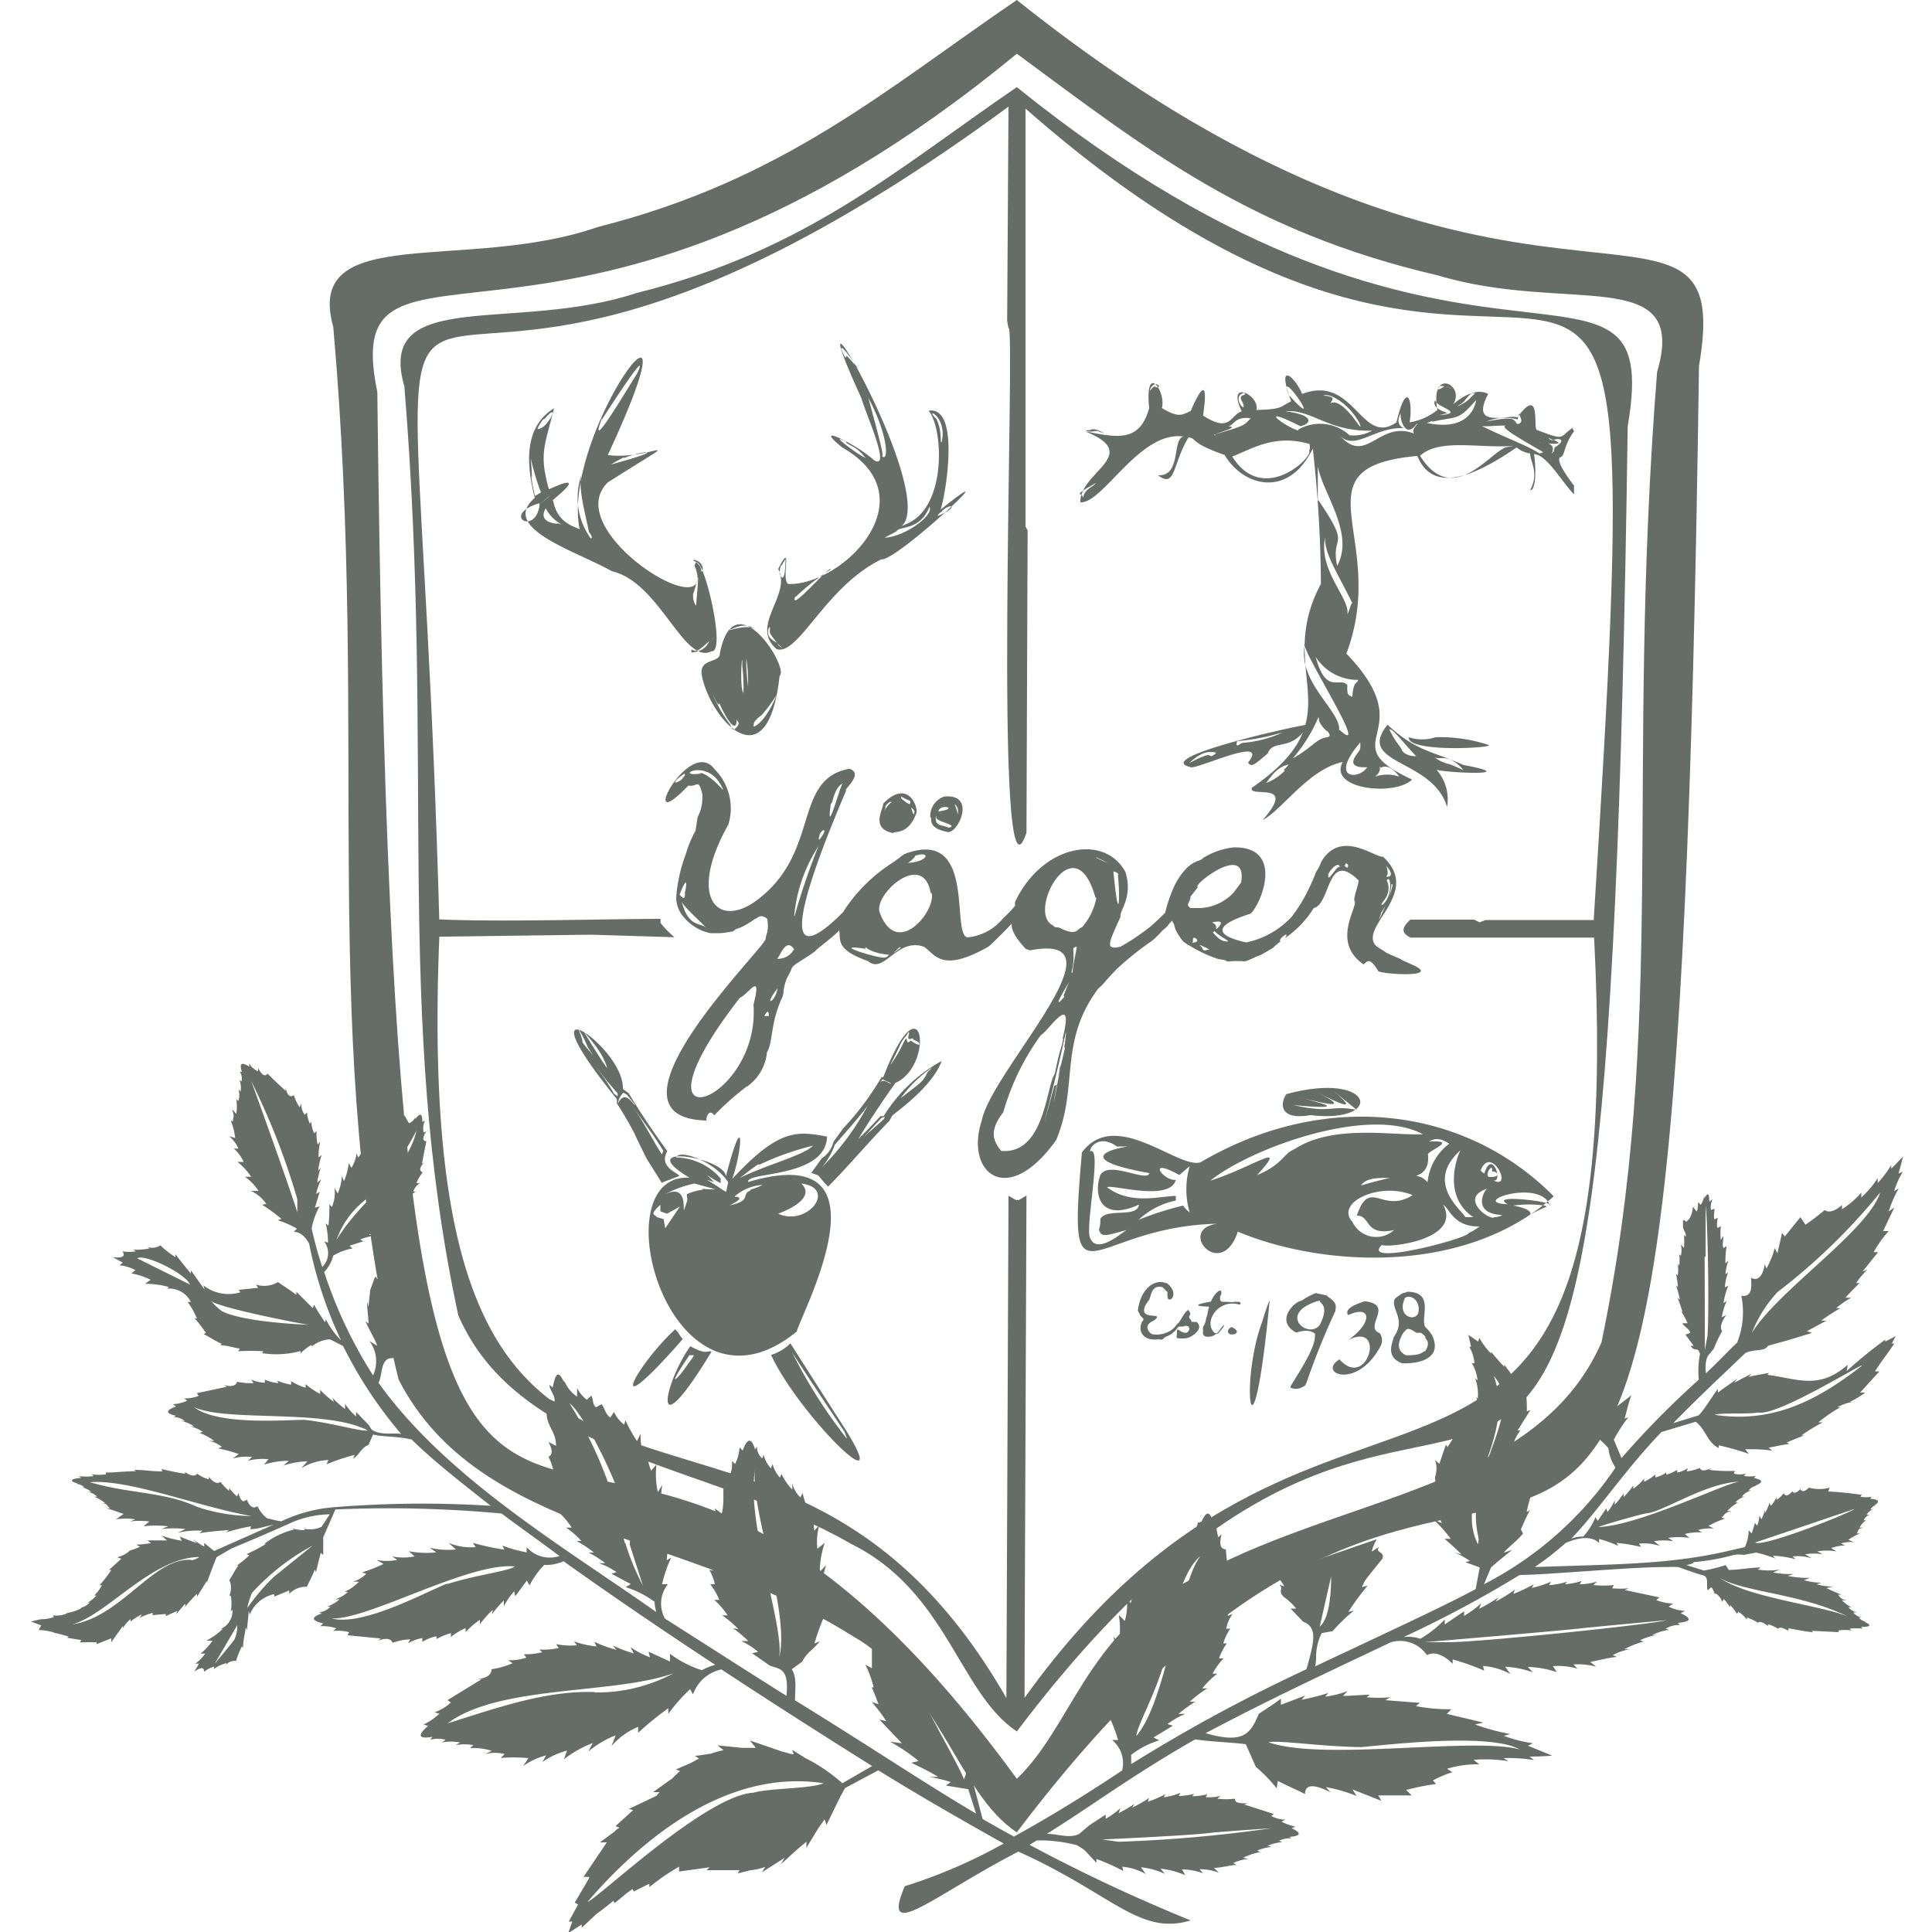 <svg id="Layer_1" data-name="Layer 1" xmlns="http://www.w3.org/2000/svg" viewBox="0 0 100 100"><defs><style>.cls-1{fill:#666d68;}</style></defs><title>YG-crest</title><path class="cls-1" d="M67.92,86.2s0,0,0,.08A.45.45,0,0,0,67.92,86.2Z"/><path class="cls-1" d="M91.51,84.16v-.09a1.81,1.81,0,0,1,.51.23c.13-.12.35,0,.55.11l0-.13c.53.09.77.15,1.3.21l-.1-.08,1.4.07,0-.09a2.44,2.44,0,0,1,.66,0l-.09-.09a3,3,0,0,1,.67,0l-.09-.09c.52,0,.58-.09.17-.27l.12,0a.63.63,0,0,1-.4-.21h.16a.81.81,0,0,1-.45-.27l.19,0a.87.87,0,0,1-.44-.27h.16a1.78,1.78,0,0,1-.49-.36l.25,0c-.37-.08-.29-.13-.46-.29l.19,0a7.67,7.67,0,0,1-.78-.34l.33-.08a2.94,2.94,0,0,1-.84-.12l.25-.08a3.51,3.51,0,0,1-.91-.13l.3-.12a5.43,5.43,0,0,1-1.14-.1l.32-.1a5,5,0,0,1-1.09-.08l.37-.15a3.69,3.69,0,0,1-1.15,0l.16-.11c-.47,0-1.2.13-1.66.13l-.16-.25a8.88,8.88,0,0,1-1.13.28L87.27,81c.17,0,.55-.14.33-.14a11.75,11.75,0,0,0,2.16-.38,1.63,1.63,0,0,1,.5,0l.64-.12a7.61,7.61,0,0,1,1,.31l-.14-.14c.4,0,.78.08,1.18.17l-.16-.14a2.4,2.4,0,0,1,1,.1l-.35-.21a2.84,2.84,0,0,1,.92,0l-.29-.15a3,3,0,0,1,1,0l-.28-.17A1.9,1.9,0,0,1,95.5,80l-.22-.11a1.79,1.79,0,0,1,.69-.07l-.3-.12a3,3,0,0,1,.61-.33l-.17,0c.11-.17,0-.22.34-.3h-.2a1,1,0,0,1,.34-.38l-.13,0a.48.48,0,0,1,.32-.28h-.16a.54.54,0,0,1,.33-.28h-.13a.34.34,0,0,1,.3-.21l-.11,0c.32-.19.25-.31-.2-.34l.06-.11a1.57,1.57,0,0,1-.57,0l.06-.1c-.61-.08-1.07-.14-1.73-.17L94.7,77a2,2,0,0,1-1.07,0c-.17.17-.34.26-.45.08-.16.16-.32.26-.41.11-.18.21-.35.29-.45.1a1.29,1.29,0,0,1-.36.34l0-.15a1.74,1.74,0,0,1-.3.46l-.07-.15a2.66,2.66,0,0,1-.23.52l0-.16a2.62,2.62,0,0,1-.19.49l-.1-.19a1.87,1.87,0,0,1-.12.52l-.11-.15-.17.55-.16-.16a2,2,0,0,1-.2.87l-.37.08h0c-3.28.82-5.92.79-10.5.95a15.78,15.78,0,0,0,1.59-1.24c.54-.24,1.31-.44,1.74,0v-.21a5.33,5.33,0,0,1,1,.36l-.1-.16a9.09,9.09,0,0,1,1.27.21l-.11-.17a2.53,2.53,0,0,1,1.09.12l-.31-.25a3.36,3.36,0,0,1,1,0l-.26-.17a4,4,0,0,1,1.09,0l-.23-.2a2.67,2.67,0,0,1,.89-.08l-.21-.13a2.3,2.3,0,0,1,.83-.07l-.29-.14a5.82,5.82,0,0,1,.85-.38l-.17-.05c.2-.19.13-.24.52-.34h-.23a2.07,2.07,0,0,1,.57-.44l-.15,0a1,1,0,0,1,.5-.31h-.17a1.06,1.06,0,0,1,.5-.32h-.14a.63.63,0,0,1,.44-.24l-.11,0c.44-.17.42-.3-.06-.4l.11-.11a1.67,1.67,0,0,1-.63,0l.11-.12a1.12,1.12,0,0,1-.63,0l.06-.13c-.57,0-.81,0-1.34-.06l.12-.1c-.31.16-.55.18-.59,0a2.81,2.81,0,0,1-.69.18l.07-.17a1.62,1.62,0,0,1-.56.23v-.14a2.34,2.34,0,0,1-.56.25l0-.12a1.48,1.48,0,0,1-.57.26v-.15a2.76,2.76,0,0,1-.58.38l0-.16a3.45,3.45,0,0,1-.56.52v-.17a4.82,4.82,0,0,1-.5.6l0-.19a5.09,5.09,0,0,1-.46.58l0-.23a2.59,2.59,0,0,1-.38.61l-.06-.19-.44.65-.12-.19a3.38,3.38,0,0,1-.63,1,1.75,1.75,0,0,0-.62.11c1.33-1.37,2.83-3.62,4.67-5.52l1.77-.53c.53.4.59,1.07,1.19,1.36l0-.14a14.5,14.5,0,0,1,1.56.44l-.19-.24c.48,0,.94,0,1.41.08l-.2-.16c.37-.06.71-.15,1.08-.19l-.14-.08c.3-.12.6-.25.91-.36l-.15,0a8.9,8.9,0,0,1,1.11-.68l-.23,0a7.84,7.84,0,0,1,1.13-.78l-.15,0a2.58,2.58,0,0,1,.79-.28l-.14,0a4.27,4.27,0,0,0,.79-.48l-.26,0,1-1.1-.23,0c.38-.6.63-.88,1-1.44l-.13,0,.2-.38-.54.28,0-.1a23.23,23.23,0,0,0-2,1.63l.06-.33c-1.5,1.31-2.57.73-4.16.52l.09-.1c-.34.07-.73.12-1.06.21l.15-.17-.9.47.16-.21c-.34.25-.69.48-1,.72v-.19c-.26.32-.69,1.06-1,1.37l-1.31.4c1.38-1.42,3-2.92,3.72-3.62.46-.24,1-.06,1.18-.38.81-.24.4-.09,2.28-.67l-.26-.09,1-.54-.27,0a10,10,0,0,1,1-.65l-.22,0a4.53,4.53,0,0,1,.78-.54l-.3,0c.23-.26.48-.51.73-.76l-.18,0a4.82,4.82,0,0,1,.58-.69l-.24.09.8-1-.23,0a6,6,0,0,1,.78-1.09l-.29,0,.58-1.22-.29.2a6,6,0,0,1,.52-1.19l-.24.14a4.35,4.35,0,0,1,.45-1l-.22.09c.14-.51.23-.88.23-.88s-.25.27-.61.63l0-.19a5.27,5.27,0,0,1-.7.93l0-.25a5,5,0,0,1-.85,1l0-.25a4.63,4.63,0,0,1-1,.86v-.22c-.31.28-.67.44-.89.26a12.52,12.52,0,0,1-1,.76L93.19,63l-.81,1-.14-.19L92,64.87l-.14-.27a4.54,4.54,0,0,1-.43,1.06l-.08-.23c-.09.51-.29.92-.72.71.06.59,0,1-.5.93a4.23,4.23,0,0,1-.22,2.43c-.36.32-.84.86-1.61,1.58-.06-.38,0-.86.19-1l.22-.28a7.56,7.56,0,0,1,.43-.91c-.16-.19,0-.51.2-.82l-.22.11a3.1,3.1,0,0,1,.26-.85l-.17.12a3.54,3.54,0,0,1,.25-.9l-.18.08a2.53,2.53,0,0,1,.17-.77l-.14.09a2.52,2.52,0,0,1,.16-.71l-.16.15a4.44,4.44,0,0,1,.06-.89l-.17.1c-.07-.27,0-.25,0-.63l-.13.21a3.37,3.37,0,0,1,0-.71l-.17.09c-.07-.19,0-.33,0-.53l-.16.09c-.06-.19,0-.35,0-.56l-.17.07c-.06-.16,0-.38.07-.55l-.17.12c0-.44-.06-.5-.26-.17l0-.16a1.08,1.08,0,0,1-.18.49l-.14-.14c0,.19,0,.33-.07.49l-.2-.26c0,.28-.15.7-.31.74,0,.17-.14-.14-.2,0l0,.29c0,.18.19.35.14.53l-.09-.08a3.6,3.6,0,0,1,0,.66L87,64.41A1.27,1.27,0,0,1,87,65l-.09-.08a1.68,1.68,0,0,1,0,.59l-.07-.1a2.15,2.15,0,0,1,0,.62l-.09-.1a5.46,5.46,0,0,1,.1.69l-.1-.1a5.89,5.89,0,0,1,.2.75l-.12-.09a6.65,6.65,0,0,1,.26.75L87,67.84a5.07,5.07,0,0,1,.35.65l-.27,0c.1.2.36.28.41.5l-.25.09.42.58-.15,0c.2.35.36,0,.48.42a4.58,4.58,0,0,0-.06,1.33,45.17,45.17,0,0,0-4,4.06l-.4-.95a7.92,7.92,0,0,1,.75-1.16l-.19.07c.12-.42.19-.8.35-1.21l-2.17,1.68.3.22-.21.09a3.35,3.35,0,0,1,.89.75,2.19,2.19,0,0,0,.37,1A18.35,18.35,0,0,1,76.81,82l.36-.86c.28-.27.8-.67,1.1-.92l-.44.15c.25-.3.78-.69,1-1l-.11-.21c.15-.34.29-.66.47-1l-.17.1a8.05,8.05,0,0,1,.27-1l-.18.17c0-.27,0-.53,0-.79l-.11.08-.3-.76-.12.11a4.2,4.2,0,0,1-.06-.85l-.15.2a3.6,3.6,0,0,1,.12-.81l-.15.09a2.45,2.45,0,0,1,.35-.66l-.14,0,.66-1.05-.18.06c0-.33,0-.65-.06-1l-.1.1c-.14-.3-.26-.61-.38-.92l-.08.15-.55-.75,0,.11c-.24-.24-.46-.51-.68-.77l0,.09a3.5,3.5,0,0,1-.61-.82l-.06.2L76,69.09s.06.25.14.62l-.09,0a2.12,2.12,0,0,1,.27.85l-.14,0a2.14,2.14,0,0,1,.3.89l-.13-.12a2.41,2.41,0,0,1,.14,1.06l-.08-.08a1.16,1.16,0,0,1,0,.69l-.07-.12a1.91,1.91,0,0,1-.19.67L76,73.35a2.47,2.47,0,0,1-.41.68l-.07-.13a9,9,0,0,1-.6,1l-.08-.13-.34,1-.22-.2a1.35,1.35,0,0,1,0,.87c0,.23.05.45.06.68L74,77a5.89,5.89,0,0,1,.33.86l-.27-.12.58,1.1-.44-.19a7.23,7.23,0,0,1,.89,1l-.32,0c.3.26.61.53.88.81l-.36-.11a5.51,5.51,0,0,1,.79.44l-.23.07.74.27-.21,1.12c-1.62.88-5.11,2.49-8.31,4a1.93,1.93,0,0,0,.05-.51,2.79,2.79,0,0,1,.29-1.21l.56-.1a10,10,0,0,1,1.1-1.06l-.28.06a13.77,13.77,0,0,1,1-1.36l-.3.08c.19-.39,0-.16,1.07-1.48.11-.41-.42-.27-.17-.61l-.39.25a2.27,2.27,0,0,1,.26-.64l-5.15,1.78v0H66.1l-.12,0a3.83,3.83,0,0,1,.5.66l-.24-.08c.16.19,0,.24.08.47l.13.16a3,3,0,0,1,.64.6H66.8l.65.68c.75.28.59,1,.17,2.46a84.28,84.28,0,0,0-9.07,4.91c0-.17,0-.3,0-.48A4.56,4.56,0,0,1,60,90.08l-.29-.15,1-.61-.28-.08a4.23,4.23,0,0,1,.92-.53l-.35,0a8.6,8.6,0,0,1,.86-.63l-.28,0a6.05,6.05,0,0,1,.91-.69h-.26a4.32,4.32,0,0,1,.78-.76l-.25,0a3.69,3.69,0,0,1,.57-.79l-.23,0a2.88,2.88,0,0,1,.4-.78l-.18,0a2.52,2.52,0,0,1,.36-.76l-.21,0a2,2,0,0,1,.33-.77l-.25.11a3.2,3.2,0,0,1,.26-1c-.31-.09-.26-.43-.09-.8l-.14.16c0-.7-.07-1.07-.13-1.81-.33,0-.33-.37-.22-.78l-.17.16a2.31,2.31,0,0,1-.09-.87l-.17.16c-.16-.66-.36-.68-.61-.09L62,78.81a.9.9,0,0,1-.36.6l0-.2a2.06,2.06,0,0,1-.47.69v-.24a2,2,0,0,1-.47.68l-.05-.19a3,3,0,0,1-.66.77l0-.32a1.75,1.75,0,0,1-.51.71l-.08-.23a8.22,8.22,0,0,1-.56,1.16l-.22-.39a2.88,2.88,0,0,1-.1,1.13l-.2-.29a3.06,3.06,0,0,1-.1,1.21l-.31-.31a4.66,4.66,0,0,1,0,1.49l-.27-.37a4.1,4.1,0,0,1,0,1.44l-.37-.42a3.14,3.14,0,0,1,.2,1.48l-.26-.15a12.46,12.46,0,0,1,.34,1.72l-.25-.13a7.18,7.18,0,0,1,.57,1.41h-.31a1.55,1.55,0,0,1,.52,1.58c-1.5,1-3.5,2.27-5.6,3.42-.53-.29-1.07-.59-1.62-.91l-.46-1.75c.12-.25.35-.69.59-1.12l-1.62-2.93L47.54,86c.32,1,2.21,5.23,2.48,5.74l-.12.36c-.51-1.26-2.62-4.55-3.25-7l-1.21-.85c0,.26-.11.52-.17.81l-.14-.14v1.43l-.34-.19a5.56,5.56,0,0,1,.43,1.18h-.1c.13.28.24.57.35.87l-.35-.12a9.52,9.52,0,0,1,.76,1L45.51,89l1.17,1.23-.61-.08a9.68,9.68,0,0,1,1.48,1l-.38.09c.47.23.95.46,1.39.73h-.48a7.15,7.15,0,0,1,1.13.27l-.25.18,1.16.19.4,1.26c-2.72-1.6-5.46-3.46-9.37-5.86,0-.57.11-1.19-.17-1.61l.54-.39c.25-.5.57-.61.91-1.06l-.28.12a14.77,14.77,0,0,1,.64-1.72l-.29.14A3,3,0,0,1,43,82l-.46.4A4,4,0,0,1,42.77,81l-.34.36a4.73,4.73,0,0,1,.26-1.5l-.38.3a3,3,0,0,1,.1-1.22l-.26.28a2.59,2.59,0,0,1,.09-1.14l-.3.38a7.46,7.46,0,0,1-.4-1.18l-.11.23a1.48,1.48,0,0,1-.42-.74l0,.33a2.86,2.86,0,0,1-.56-.81l-.08.19a1.65,1.65,0,0,1-.38-.7L39.9,76a1.69,1.69,0,0,1-.38-.71l-.06.2a.77.77,0,0,1-.28-.62l-.1.15c-.18-.62-.4-.6-.64.06l-.16-.16a2.34,2.34,0,0,1-.23.86l-.16-.16c0,.43,0,.78-.36.78-.18.72,0,1.25-.17,1.94L37,78.08c.12.39.1.72-.22.8a3.08,3.08,0,0,1,.11,1l-.25-.11c.23.35.37.68,0,.76a2.18,2.18,0,0,1,.25.77l-.18-.05A2.48,2.48,0,0,1,37,82l-.24,0a3.29,3.29,0,0,1,.47.81l-.26,0a4.05,4.05,0,0,1,.69.8h-.28a5.17,5.17,0,0,1,.84.72l-.29-.06a6.31,6.31,0,0,1,.8.67h-.37a3.74,3.74,0,0,1,.88.56l-.31.07.91.64c.55.2,1,.13.87,1.57-2.1-1.32-4.1-2.61-6.29-4A1.6,1.6,0,0,1,34.57,82l-.3,0a6.81,6.81,0,0,1,.47-1.38l-.23.14a13.31,13.31,0,0,1,.23-1.68l-.24.16c-.07-.48-.23-.5-.06-1l-.16,0a4,4,0,0,1,0-1.38l-.23.37a4.31,4.31,0,0,1-.07-1.43l-.28.32A3,3,0,0,1,33.49,75l-.18.28a2.75,2.75,0,0,1-.15-1.07h0l-.19.38a8.2,8.2,0,0,1-.6-1.08l-.06.23a1.71,1.71,0,0,1-.53-.66l-.19.29c-.26-.18-.27-.44-.45-.69l-.29.16c-.2-.16-.12-.37-.24-.6l-.24.21a1.75,1.75,0,0,1-.5-.61l0,.45a1.75,1.75,0,0,1-.62-.73l-.11-.12c-.27-.56-.41-.26-.53.38l-.17-.14c0,.27.33.6.26.86l-.31-.14c.13.39.56,1.19-.1.71,0,.71.5,1,.49,1.73l-.39-.21c.18.35.25.67,0,.77a3.26,3.26,0,0,1,.29.9l-.24-.09a2,2,0,0,1,.36.72h-.2a2.67,2.67,0,0,1,.39.7l-.18,0a2.89,2.89,0,0,1,.42.72H29a4,4,0,0,1,.59.72H29.3a4.3,4.3,0,0,1,.79.69l-.25,0a5.87,5.87,0,0,1,.9.6l-.27,0a6,6,0,0,1,.86.55l-.33,0a3.89,3.89,0,0,1,.91.46l-.26.09,1,.53-.27.16a5.05,5.05,0,0,1,1.5.76,2.35,2.35,0,0,0,.09.53c-4.76-3.36-10.84-6.92-14.38-11.87.21-.37.09-1.08.55-1.26l1.57-.15,0,0-.65-1.84-.68-2.7a9.07,9.07,0,0,0-.73.61l-.05-.12c-.12.28-.09-.21-.22.06l-.22.61-.09.86L19,67.36c0,.39.06.77.08,1.15l-.16-.12c.14.36.48.9.61,1.27l-.41-.25a1.75,1.75,0,0,1,.19,1.78,23.39,23.39,0,0,1-2.53-5.35,1.93,1.93,0,0,0,.47-.85,2.92,2.92,0,0,1,1-.37l-.16-.14.72-.23-.17-.09a2.76,2.76,0,0,1,.68-.19l-.22-.07a5.24,5.24,0,0,1,.65-.27h-.18a3.48,3.48,0,0,1,.69-.29l-.17-.06a2.21,2.21,0,0,1,.63-.35l-.16,0a1.63,1.63,0,0,1,.49-.41l-.15,0a1.34,1.34,0,0,1,.39-.43h-.13a1,1,0,0,1,.36-.42l-.13,0a.83.83,0,0,1,.34-.43l-.18,0a2.43,2.43,0,0,1,.33-.56c-.21-.08-.15-.28.08-.52l-.12.08c.09-.47.12-.66.23-1.17-.23,0-.18-.25,0-.52l-.14.07A.92.92,0,0,1,22,58l-.14.07c0-.44-.11-.49-.36-.15l0-.1a.61.61,0,0,1-.33.32l-.23-.4c-.11.16,0,.56-.18.63l0-.15a.89.89,0,0,1-.41.36v-.13a2.38,2.38,0,0,1-.55.39l.07-.21c-.2.32-.23.25-.45.38v-.16c-.15.24-.15.44-.37.62L19,59.08a2.83,2.83,0,0,1-.46.83l-.08-.21a2,2,0,0,1-.27.75l-.14-.25a3,3,0,0,1-.25.94l-.1-.27a2.76,2.76,0,0,1-.22.91l-.17-.31a1.85,1.85,0,0,1-.13,1l-.13-.14A8.89,8.89,0,0,1,17,63.44l-.14-.12a4.53,4.53,0,0,1,.12,1l-.2-.06a1,1,0,0,1-.1,1.32,20.41,20.41,0,0,1-.55-2l0,0a3.89,3.89,0,0,1,.41-1.14l-.24.07.25-.82-.19.11a3.44,3.44,0,0,1,.27-.76l-.21.17a5.06,5.06,0,0,1,.18-.77l-.13.16a3.88,3.88,0,0,1,.18-.82l-.16.13a3.65,3.65,0,0,1,.08-.81l-.13.14a2.41,2.41,0,0,1-.05-.71l-.12.13a1.28,1.28,0,0,1-.15-.61l-.08.12a1.71,1.71,0,0,1-.15-.59l-.12.12a.89.89,0,0,1-.17-.58l-.09.19a2.15,2.15,0,0,1-.3-.63c-.2.16-.34,0-.43-.37v.15c-.38-.36-.53-.48-.93-.89-.16.21-.34,0-.49-.29l0,.17a.92.92,0,0,1-.46-.41l0,.17c-.4-.26-.52-.17-.38.27l-.1,0a.68.68,0,0,1,.08.5l-.11-.09a1.07,1.07,0,0,1,.06.61l-.11-.12a1,1,0,0,1,0,.6l-.11-.08a2.36,2.36,0,0,1,0,.75L12,57.41c.16.38.07.36.05.64L11.94,58a3.06,3.06,0,0,1,.23.9l-.31-.09a1.77,1.77,0,0,1,.48.64l-.24,0a1.94,1.94,0,0,1,.51.69h-.32a3.26,3.26,0,0,1,.71.77l-.32,0a2.7,2.7,0,0,1,.7.73l-.4,0a1.94,1.94,0,0,1,.8.67l-.21.05a9.15,9.15,0,0,1,1,.73l-.2.07a4.32,4.32,0,0,1,1,.44l-.17.16c.36,0,.62.28.8.61a21.36,21.36,0,0,0,1.65,5,4.09,4.09,0,0,1-.78-1.08l-.05.15c-.19-.3-.39-.58-.56-.9l-.07.17-.85-.85,0,.16c-.3-.23-.64-.44-.95-.66a1.41,1.41,0,0,1-1.14.13l.11.17-1,.1.08.13a2.11,2.11,0,0,1-1.91-.36l.06.22-.71-1,0,.17c-.27-.33-.54-.66-.8-1l0,.15a5.12,5.12,0,0,1-.78-.61.75.75,0,0,1-.67.08l.11.08a3.29,3.29,0,0,1-.83.06l.12.09a2.28,2.28,0,0,1-.69,0c.17.26,0,.36-.5.3l.51.28-.16.14a2.37,2.37,0,0,1,.82.25l-.21.17a4.06,4.06,0,0,1,1,.33l-.29.21a4.65,4.65,0,0,1,1.22.16l-.07.09a1.25,1.25,0,0,1,1.22.69l-.17,0a3.73,3.73,0,0,1,.48.85h-.11a8.34,8.34,0,0,1,.58.75l-.12.06c.32.16.61.37.93.5l-.06.08c.32,0,.63.12,1,.17l-.08.14a11.26,11.26,0,0,1,1.3,0l-.07.1a4.89,4.89,0,0,0,2-.11l0,.12a2.42,2.42,0,0,1,.57-.44v.09a1.64,1.64,0,0,1,.94-.38l.69.35a22.19,22.19,0,0,0,3,4.55c-.42-.07-1.06.09-1.52-.22l-.16-.25-.65-.67,0,.23a2.93,2.93,0,0,1-.57-.65l0,.27a5.17,5.17,0,0,1-.65-.58l.07.21a5.26,5.26,0,0,1-.71-.62l0,.21a3.82,3.82,0,0,1-.75-.51l0,.19a3.15,3.15,0,0,1-.75-.34l0,.18a3,3,0,0,1-.72-.21l.06.13a2.19,2.19,0,0,1-.7-.18l0,.16a2,2,0,0,1-.71-.16l.13.18a3.57,3.57,0,0,1-.86-.07c-.06.24-.35.26-.68.17l.15.09-1.55.33.09.14a1.91,1.91,0,0,1-.75.13l.16.12a2.06,2.06,0,0,1-.74.18l.16.12q-.82.3,0,.48l-.12.07a.88.88,0,0,1,.57.2l-.17,0a1.94,1.94,0,0,1,.66.28l-.21,0a1.71,1.71,0,0,1,.65.28l-.16.06a2.74,2.74,0,0,1,.75.41l-.28,0a1.51,1.51,0,0,1,.68.31l-.19.08a8.06,8.06,0,0,1,1.07.29l-.31.23a2.77,2.77,0,0,1,1-.08l-.22.2a3,3,0,0,1,1.07-.08l-.24.28a4.34,4.34,0,0,1,1.29-.2l-.28.25a4,4,0,0,1,1.24-.22l-.31.35A2.94,2.94,0,0,1,17,75.57l-.1.22a12.51,12.51,0,0,1,1.46-.49l-.08.21c.37-.26.38-.54.8-.73l.23-.53c.47.13,1.25.08,2,.26,1,1,2.62,2.28,4.09,3.43a56.46,56.46,0,0,0-8.08.07.16.16,0,0,1,0-.07l0,.07a7.68,7.68,0,0,0-2.75.73c-.18,0-.53-.12-.72-.14a1.53,1.53,0,0,1-.52-.64c-.24.16-.42,0-.56-.35-.21.23-.34,0-.43-.33l-.07.18a3.44,3.44,0,0,1-.41-.44v.15a2.85,2.85,0,0,1-.45-.47c-.17.14-.39,0-.6-.26v.13a1.86,1.86,0,0,1-.6-.29c-.12.16-.37.1-.63-.09l0,.09c-.53-.08-.7-.13-1.23-.24l.06.12c-.6,0-.89-.08-1.48-.08l.12.07c-.56,0-1,.06-1.57.07l0,.09a2.62,2.62,0,0,1-.74,0l.11.09a2.77,2.77,0,0,1-.76,0l.11.09c-.58.06-.63.16-.16.31l-.13,0a.75.75,0,0,1,.46.18l-.17,0a1,1,0,0,1,.52.24h-.2a.88.88,0,0,1,.51.25l-.17,0a1.86,1.86,0,0,1,.58.33H5.16c.42,0,.33.11.54.27l-.21,0c.32.07.6.19.91.29L6,78.64a3.35,3.35,0,0,1,1,0l-.27.11a4,4,0,0,1,1,0L7.43,79a5.48,5.48,0,0,1,1.28,0l-.35.14a5.72,5.72,0,0,1,1.24,0l-.41.2a4.34,4.34,0,0,1,1.29-.11l-.16.13c.51-.09,1-.12,1.53-.17l-.15.13A9.61,9.61,0,0,1,13,79l-.05.15c.4,0,.81-.16,1.2-.23l-3.07,1.36-.51-.42,0,.19a3,3,0,0,1-.58-.4l.2.22c-.3-.1-.6-.22-.89-.34l.11.22a6,6,0,0,1-1.05-.27l.28.25-1,0,.17.14a4.9,4.9,0,0,1-.76.08l.2.11a4.81,4.81,0,0,1-.53.2,1.36,1.36,0,0,1-.66.34l.22.08-.64.58h.12a5.93,5.93,0,0,1-.61.79h.13a2.31,2.31,0,0,1-.4.53H5a1.83,1.83,0,0,1-.46.37h.11a1.08,1.08,0,0,1-.5.28l.08,0a2.29,2.29,0,0,1-.85.27l.12,0a1.44,1.44,0,0,1-.77.11l.06.09a2,2,0,0,1-.73.11l.06,0-.52.12.53.2L2,84.37a3.19,3.19,0,0,1,.81.13l-.07,0a7.4,7.4,0,0,1,.81.21l-.08.06.74.12-.08.12Q4.55,85,5,85l0,.1.76-.3V85l.6-.84v.11a2,2,0,0,1,.4-.47l0,.13a2.87,2.87,0,0,1,.58-.37l-.11.18a3.58,3.58,0,0,1,.67-.26l0,.12.68-.06,0,.11c.2-.09.4-.19.6-.27l-.07.18L9.59,83l0,.16c.19-.24.4-.46.61-.68l0,.17c.16-.28.34-.54.5-.82l0,.12c.1-.3.39-1.06.51-1.35l.77-.45c.65-.27,1.72-.72,2.91-1.25l.1,0-.1,0a5.2,5.2,0,0,1,2.18-.52l-.43.65a1.41,1.41,0,0,1-.88.1l0,.07a2.18,2.18,0,0,1-.63-.09l.09.06a4.06,4.06,0,0,0-1.54.74l.09,0a8.38,8.38,0,0,1-1,.53l.13.07a6.32,6.32,0,0,1-.64.52l.08,0c-.18.23-.3.51-.47.75a1,1,0,0,1,0,.81l.07,0a2.11,2.11,0,0,1,0,.83l.09-.11a1,1,0,0,1-.6,1l.1,0a3.59,3.59,0,0,1-.85.61l.32,0a3,3,0,0,1-.62.67l.24,0a2.1,2.1,0,0,1-.51.52l.19,0c-.14.25-.25.42-.25.42q.52-.37.51,0a1.72,1.72,0,0,1,.52-.27l0,.12a1.93,1.93,0,0,1,.65-.3l-.05.11a.61.61,0,0,1,.54-.22,4.27,4.27,0,0,1,.31-.77l.05.12c0-.36.09-.72.14-1.08l.06.14.1-1,.05.19a1.75,1.75,0,0,1,1.27-1.06v.13l.77-.32v.18a1.2,1.2,0,0,1,.91-.37c.14-.29.3-.59.42-.89l.05.14.25-1,.13.1c0-.31,0-.61,0-.91l.63-1.44a63,63,0,0,1,8.6.21c.95.71,2,1.45,3,2.2a1.6,1.6,0,0,1-1.7-.46v.27A7.68,7.68,0,0,1,26,80l.11.21a13.15,13.15,0,0,1-1.63-.35l.14.22a3.06,3.06,0,0,1-1.4-.22l.38.34a4.15,4.15,0,0,1-1.36-.09l.34.24a4.83,4.83,0,0,1-1.42-.06l.3.27a3,3,0,0,1-1.16,0l.26.18a2.74,2.74,0,0,1-1.07,0l.36.21a8.84,8.84,0,0,1-1.11.44l.22.07a1.72,1.72,0,0,1-.69.41h.31a2.62,2.62,0,0,1-.75.53l.18,0a1.86,1.86,0,0,1-.65.38l.22,0a1.9,1.9,0,0,1-.66.38l.18,0a.88.88,0,0,1-.58.29l.14.06c-.57.2-.55.37.07.52l-.15.14a2.29,2.29,0,0,1,.82.11l-.15.14a2.26,2.26,0,0,1,.82.06l-.08.16,1.72.17-.15.12c.34-.14.66-.16.76.1a3.13,3.13,0,0,1,.91-.18l-.11.21a2,2,0,0,1,.74-.27l0,.19a2.42,2.42,0,0,1,.73-.29l0,.15a3.29,3.29,0,0,1,.75-.31l0,.2a3.28,3.28,0,0,1,.76-.46l0,.21a4.54,4.54,0,0,1,.74-.64v.23a5.28,5.28,0,0,1,.67-.75l-.05.24a5.35,5.35,0,0,1,.62-.72v.3a3.64,3.64,0,0,1,.53-.77l.06.25.6-.81.14.25A4.31,4.31,0,0,1,28.17,81a2.19,2.19,0,0,0,1-.19c2.52,1.8,5.23,3.64,7.85,5.36a3.12,3.12,0,0,0-.69.28,5.5,5.5,0,0,1-1.65-.85V86l-1.11-.51.07.29a4.52,4.52,0,0,1-1-.52l.16.32a7.05,7.05,0,0,1-1.08-.41l.19.23a7.51,7.51,0,0,1-1.15-.42l.12.24a5.21,5.21,0,0,1-1.17-.26l.15.2a3.92,3.92,0,0,1-1.08-.06l.14.2a3.65,3.65,0,0,1-1,.08l.14.14a3.31,3.31,0,0,1-.94.1l.12.18a2.52,2.52,0,0,1-.94.13l.23.16a4.53,4.53,0,0,1-1.09.31c0,.32-.31.47-.75.52l.23,0L23.16,88l.18.12a2.44,2.44,0,0,1-.85.51l.25.07a3.06,3.06,0,0,1-.82.56l.24.07c-.58.5-.5.69.22.57l-.11.15a1.52,1.52,0,0,1,.79,0l-.18.14a2.42,2.42,0,0,1,.93,0l-.23.14a2.37,2.37,0,0,1,.92,0l-.17.15a3.25,3.25,0,0,1,1.12.14l-.33.17a2,2,0,0,1,1,0l-.2.2A8.8,8.8,0,0,1,27.35,91l-.27.41a3.64,3.64,0,0,1,1.18-.55l-.18.34a4,4,0,0,1,1.27-.59l-.16.45a5.77,5.77,0,0,1,1.49-.84l-.23.44a5,5,0,0,1,1.42-.84l-.22.56a3.69,3.69,0,0,1,1.38-1l0,.31a16,16,0,0,1,1.56-1.27v.29a9.16,9.16,0,0,1,1.13-1.28l.15.27a2,2,0,0,1,1.47-1.29c2.89,1.9,5.55,3.59,7.8,5l-1.54.89A8.77,8.77,0,0,0,41.69,91L41,90.57l.08.23c-.18,0-.38-.1-.6-.14l-1.66-.57.3.38c-.23,0-.47,0-.7,0l-1.28-.13.31.25a4.57,4.57,0,0,0-.66.18l-.82.12.21.13-.4.22-.8.35.22.08a4.75,4.75,0,0,0-.4.38l-1,.71.34,0a1.46,1.46,0,0,0-.16.19l-1.43.68.22.06-.91.83.21.09a.62.62,0,0,0-.27.2l-.75.55.36,0L30.2,97.15l.31,0a.61.61,0,0,0-.05.12l-.71,1.21.17.1-.48.88.18,0-.21.6.7-.45,0,.17.77-.72c.29-.21.59-.44.86-.67l.08.11.49-.4c.11-.11.33-.24.42-.33l.08.13.8-.4,0,.18a10.76,10.76,0,0,1,1.54-1.06l0,.25,1.58-.22-.16.15.9,0,.81,0-.1.17.63-.16a3.4,3.4,0,0,0,.8-.18l-.17.28,1.17-.75-.19.33c.35-.3.64-.61,1.32-1.16l0,.31.61-1,.33-.47.1.29L43.49,93v0l.25-.45,1.72-.92c1.72,1.07,4,2.4,6.49,3.79a26.81,26.81,0,0,1-5.12,2.21c-1.27,3,1.45.5,5.88-1.79,4.86,2.18,6.26,4.37,8.92,3.56a87.06,87.06,0,0,1-8.34-3.91l.37-.23a7.53,7.53,0,0,1,2.09.25c.5.33.2.06,1,.91l0-.2a10.87,10.87,0,0,1,1.39.62l-.05-.22A3,3,0,0,1,59.3,97l-.24-.35a3.87,3.87,0,0,1,1.23.34l-.22-.27a4.56,4.56,0,0,1,1.28.34l-.17-.3a3.34,3.34,0,0,1,1.09.2l-.18-.21a2.83,2.83,0,0,1,1,.18l-.26-.25c.42,0,.77-.14,1.18-.15l-.18-.1a2.21,2.21,0,0,1,.79-.21l-.28-.06a3.46,3.46,0,0,1,.89-.3l-.16-.07a2.18,2.18,0,0,1,.75-.19l-.21-.06a2.24,2.24,0,0,1,.76-.19l-.16-.07a1.09,1.09,0,0,1,.64-.12l-.11-.08q.9-.08.12-.45l.19-.09a2.46,2.46,0,0,1-.72-.25l.2-.1A1.82,1.82,0,0,1,65.8,94l.13-.11-1.53-.49.18-.06c-.37,0-.67,0-.66-.24a3.94,3.94,0,0,1-.91,0l.17-.15a2.24,2.24,0,0,1-.77.07l.08-.15a3,3,0,0,1-.78.1l.1-.12a3.67,3.67,0,0,1-.8.11l.09-.16a4,4,0,0,1-.87.23l.1-.17a6.24,6.24,0,0,1-.92.4l.07-.2a5.87,5.87,0,0,1-.88.5l.12-.19a8.37,8.37,0,0,1-.82.48l.09-.26a4.21,4.21,0,0,1-.76.55l0-.22-.85.56-.52.44c-.49.26-1.09,0-1.68,0,2.22-1.37,4.37-3,7.68-4.89,1,.14,1.88.15,2.62.25L65,91.45a8.06,8.06,0,0,1,1.08,1.11l.06-.38c.46.24.94.44,1.41.68,0-.64.71-.4,1.32-.09l-.24-.27a7.92,7.92,0,0,1,1.59.46L70,92.62l1.5.59-.16-.28,1.73,0-.29-.28a12.15,12.15,0,0,1,1.55-.31l-.16-.19a6.07,6.07,0,0,1,1-.42l-.27-.18a5.43,5.43,0,0,1,1.67-.23l-.3-.23a7.32,7.32,0,0,1,1.81.07L77.82,91a8.34,8.34,0,0,1,1.58.1l-.23-.18c.68,0,1.17-.05,1.17-.05l-1.25-.51.25-.13a7.18,7.18,0,0,1-1.5-.38l.32-.1a11.25,11.25,0,0,1-1.81-.49l.43-.1-1.89-.45.23-.24a9.3,9.3,0,0,1-1.83-.16l.2-.17L71.7,88l.27-.15a7.2,7.2,0,0,1-1.23,0l.16-.13c-.46,0-.93.06-1.39.06l.24-.25a5.06,5.06,0,0,1-1.16.29l.17-.19a13.46,13.46,0,0,1-1.39.35l.19-.22-1.26.48,0-.32c-.37.29-.76.53-1.15.79-.44,1.1-.86,1.54-2.75,1C65.54,88.05,67.78,87,72,85a1.69,1.69,0,0,1,1.86.67c.37-.22.89,0,1.33.45l0-.23a13.14,13.14,0,0,1,1.63.58l-.06-.24a3.43,3.43,0,0,1,1.42.42l-.27-.38a5,5,0,0,1,1.43.29l-.26-.28a5.15,5.15,0,0,1,1.5.27l-.2-.31a3.64,3.64,0,0,1,1.27.13l-.21-.22a3.65,3.65,0,0,1,1.18.12l-.31-.25c.48-.09.9-.21,1.38-.26l-.21-.09a2.49,2.49,0,0,1,.92-.3l-.33,0a4.23,4.23,0,0,1,1-.4l-.18-.07a2.87,2.87,0,0,1,.86-.27l-.23,0a2.65,2.65,0,0,1,.88-.27l-.19-.06a1.34,1.34,0,0,1,.74-.19L86.85,84c.69-.06.74-.23.14-.5l.22-.12a2.23,2.23,0,0,1-.84-.22L86.6,83a2.55,2.55,0,0,1-.87-.18l.16-.14L84.1,82.3l.21-.09a5,5,0,0,1-.86,0l.08-.17a4.68,4.68,0,0,1-1.06,0l.2-.18a3.07,3.07,0,0,1-.9.14l.09-.17A3.4,3.4,0,0,1,81,82l.12-.13a5,5,0,0,1-.94.18l.1-.18a5.38,5.38,0,0,1-1,.32l.11-.19a7.9,7.9,0,0,1-1.06.5l.08-.22a7.72,7.72,0,0,1-1,.62l.15-.22a8.51,8.51,0,0,1-1,.59l.11-.29a5.26,5.26,0,0,1-.89.66l0-.24-1,.68,0-.26a5.54,5.54,0,0,1-1.26,1,2.15,2.15,0,0,0-.86-.09,59.62,59.62,0,0,0,6-3.21c1.37,0,5.86-.43,7.68-.41a4.47,4.47,0,0,1,.52,0c.56.19.93.34,1.27.42s.18.49.25.78c.23-.13.16-.34.41.27-.11-.27.3.08.35.34l.08-.16a2.81,2.81,0,0,1,.33.44l0-.13a2.79,2.79,0,0,1,.36.47l.06-.12a1.48,1.48,0,0,1,.45.42l0-.12A2.72,2.72,0,0,1,91,84C91.07,83.88,91.29,84,91.51,84.16ZM96,78.1c-.39.28-4.77,2-5.15,1.74Zm-10.83.23c.82,0,3-1.55,4.85-1.64-.86.13-5.21,2.28-7.29,2.35C82.76,79,84.52,78.48,85.2,78.33ZM91,73.11c1,.23,5.82-2.82,5.33-2.39-2.44,1.9-4.7,2.94-7.59,2.51C89.14,73.11,90.5,73.21,91,73.11Zm1-6.23a31.6,31.6,0,0,0,5.32-5.16c-.64,2-5.3,5.07-6.65,7.28A6.81,6.81,0,0,1,92,66.88Zm-3.72-1.83c0-.81,0-2.63,0-2.63.12.78.19,5.41.1,6.73l-.14.72S88.24,65.86,88.23,65.05ZM68.9,81.59c0,.34,0,2.13-.59,2.6Zm-8.77,4.88c.27-1,.68-4.84,2-5.92C61,82,60.4,88,58.82,89.85,58.84,89.39,59.6,88.07,60.13,86.47Zm-19.8-.68c.28-1.63-1.78-7.12-1.23-9.79C38.74,77.85,40.93,83.46,40.33,85.79Zm-8-5.94a21.14,21.14,0,0,0-2.85-7.21c.79.54,3.39,5.63,3.11,7.29l.69,2.15A13.17,13.17,0,0,1,32.36,79.85ZM18.82,62.18a13.28,13.28,0,0,0,2.74-3.67c-.52,2.24-2.75,3.38-4.15,5.68A4.58,4.58,0,0,1,18.82,62.18Zm-3.43.57c-.33-1.07-1.78-5.14-2.39-6.8a37.07,37.07,0,0,1,2.39,6.12ZM7.1,65.13c.39-.25,2.5.79,2.74,1.36Zm4.36,2.72a4,4,0,0,1-.59-.57c.12.36,4.87,1.27,5.11,1.29C16,68.57,12.58,68.46,11.46,67.85Zm4.31,5.64c-1,0-4.51.3-5.73-.66,1.66.79,6.81.07,9,1.21C18.66,74.11,17.32,73.67,15.77,73.49ZM10.22,78c-1.75-.8-3.41-.66-5.57-1.28,2-.18,5.79,1.32,8.38,1.75A9.12,9.12,0,0,1,10.22,78Zm-.31,2.74c-2.16-.17-3.95,3.62-7,3.37,1.93.48,4.55-3.49,7.41-3.52A1,1,0,0,1,9.91,80.76Zm2.2,4.15c-.14.2-1,1.23-1,1.23l1.17-2A1.65,1.65,0,0,1,12.11,84.91Zm2.06-3.27a11.14,11.14,0,0,0-1.37,1.61,4.19,4.19,0,0,1,.24-.78A11.83,11.83,0,0,1,16.18,80Zm9,.34c-1,.36-4.34,2.24-6,1.81,1.89.08,7.1-2.93,9.49-2.69C26.25,81.34,24.74,81.49,23.12,82Zm7.63,5.62c-2.53-.09-5.08.82-7.63,1.62,2.65-2,8.58-1.48,11.69-2.59A8.35,8.35,0,0,1,30.75,87.6ZM39,92.79c-2.47.13-8.13,5.54-8.59,5.65,3.24-3.76,7.55-6.85,12.21-6.14C42,92.59,39.8,92.55,39,92.79Zm23.71,2.07c1-.09,3.09-.23,3.09-.23a72.1,72.1,0,0,1-7.9.7l-.85-.12S61.78,95,62.73,94.86Zm7.75-4.43c1.49-.13,6.64-.75,8.2.12-2.4-.66-10.19.62-13-.37C66.25,90.06,68.26,90.4,70.48,90.43Zm11.39-6.15c1.36-.14,4.44-.42,4.44-.42C85.18,84.12,76.52,85,75,85l-1.27,0S80.51,84.43,81.87,84.28ZM76.5,79.46a.93.93,0,0,1,0,.47c-1.33-2.63,2-5.35.82-8.71C79,73.14,75.77,76.18,76.5,79.46ZM89,81.66c1.3.8,4.62.82,7.08,2.25C95.14,83.15,90.65,82.83,89,81.66Z"/><path class="cls-1" d="M52.63,94.84c-3.07-2-4-7.63-8.57-10.2C35.6,79.3,24.77,79.5,20.63,71.4c-4.25-17.22-1.48-32.9-3.38-54.48-1.54-5.47,6.89-2.8,13.69-5.17C40.55,9.32,45.86,4.61,52.63,0,78.47,20.64,89.94,7.34,87.94,18.94,86.67,109.63,80.69,57.72,52.63,94.84Zm0-92.06c-23.15,19.09-35.19,7.38-33.1,17.51,1,86.32,7.46,36.54,33.1,71.78,2.83-2.7,3.6-7.46,8.86-10.24,7.65-4.44,18-4.62,21.4-12.34C86.32,53,84.11,40.28,85.77,19.26c1.66-5.63-4.69-3-11.32-5C64.67,12,59.28,7.68,52.63,2.78Z"/><path class="cls-1" d="M52.63,89.62c-3-2-3.6-7.25-8.58-9.71C37,75.82,26.9,75.43,23.72,68.08,20.38,52.53,22.52,39.49,20.93,20c-1.5-5.17,5.75-2.76,12-4.83C41.69,13,46.38,8.78,52.63,4.51c23,18.54,33.56,6.28,31.62,17.55C83.1,102.73,77.78,56.35,52.63,89.62ZM22.75,48.23C21.1,87.05,39.54,66,52.09,87.89l.11-26,.38.22h.16l.39-.23c0,.76-.11,25.4-.1,26,16-22.33,31.35-2.91,29.48-39.35H73c-.36-.19-.57-.42,0-.93h3.31l.27.14.31-.12,5.6,0c3.29-52.19-.47-16.53-29.41-42,0,4.73,0,17,0,21.63l.11.2L53.13,43.1c-1.8,5.42-.54-26.71-.93-26.11l-.07-.37.07-11.1C15.84,32.26,21.35-3.38,22.75,48.06h0Z"/><path class="cls-1" d="M41.23,68.93c.37-1.2,5.06-10-2.5-7.75-.17-.55,4-.17,4.08-2.35-1.61-.31-2.53-.37-4.91,2.19.56-1.59.63-3.84-.33-.12,0-1-4.94-1.77-1.88.06C31,60.69,34.66,74.25,41.23,68.93Zm-6.8-5.35-.08-.48L34,63c-.12-.17-.41-.1.18-.64v.34l.35.12.66-.37Zm1.94-2a2.9,2.9,0,0,0-.82.23c0,.31.11.13-.14.81-.08.12.22-1.4-1-.8a5.55,5.55,0,0,1,1.54-.56l1.09.3A4.77,4.77,0,0,1,36.37,61.53Zm1.22.1c-.09,0-.36-.24-1-.61l.37.11-.35-.34c-.09-.07.24.16.69.4V61A3.12,3.12,0,0,0,35,59.91c.16-.46,2,.22,2.69,1.28Zm1.68-1.38a14.59,14.59,0,0,1,2.81-1c-.49.51-2.46,1-3.8,1.68C38.28,61,38.87,60.5,39.27,60.25Zm-.42,1.32c-.51.17.09.52-1.05.76-.29.11,1-.42.21-.44a2.42,2.42,0,0,1,1.46-.61A2.82,2.82,0,0,1,38.85,61.57Zm1.38,1.23c-.09,0,2.15-.7,1.25-1.59C43.37,61.5,41.76,63.55,40.23,62.8Z"/><path class="cls-1" d="M32.86,58.71c.12.29.62,1.28.62,1.28l.77,1.23c.2-.09.78-.29.91-.36-.11-.17-1.08-.47-.62-1.28-.55-.75-1.34-1.89-2-3l-.3-.21c.11-2.19-5.53-5.92-.31.52l0,.22A18.24,18.24,0,0,1,32.86,58.71Zm1,.12c.11.16.47.73.47.73l-.07.19c-.3-.42-.86-1.54-1.43-2.36Zm-1.78-2c0-.07.18-.27.18-.27l.18.09.42.52c0,.17-.49-.89-.87-.05A1.1,1.1,0,0,1,32.06,56.83Zm-1.92-2.89a3.2,3.2,0,0,0-.26-.74,5.31,5.31,0,0,1,.52,1l.27.41A8.51,8.51,0,0,1,30.14,53.94Zm0-.65c0,.13,1,1,1.27,2C31.2,55,30.68,54.16,30.15,53.29Zm1.59,3.26a10.46,10.46,0,0,0-.92-1.34c.29.34.52.7,1.14,1.38l0,.15S31.74,56.6,31.74,56.55Z"/><path class="cls-1" d="M35.15,69.05a1.82,1.82,0,0,0-.2-.25c-2.15,2-3.75,5.24.39.51A1.57,1.57,0,0,1,35.15,69.05Z"/><path class="cls-1" d="M43.31,73.29l-2.4-3.76a2.41,2.41,0,0,1-1,.6C41.4,73.36,46.89,78.68,43.31,73.29Zm.5,1.15A26,26,0,0,1,41,70c.56.88,1.93,2.93,2.73,4.14C43.69,74.1,43.89,74.51,43.81,74.44Z"/><path class="cls-1" d="M30.58,48.38l-8.32.11,0-.93c3,.19,9.05,0,11.93,0l0,.21a4.85,4.85,0,0,0,.72.74Z"/><path class="cls-1" d="M35.73,69.68c-1.35,1.88-2.14,5.61,1.1.28C36.6,69.88,36.6,70.16,35.73,69.68Zm-.11.9c-.38.62-1.34,1.63.06-.43a1.36,1.36,0,0,1,.24,0C35.82,70.35,35.72,70.44,35.62,70.58Z"/><path class="cls-1" d="M48.74,54.92a8,8,0,0,0-3,2.85l-.17,0s-.54.6-1.14,1.18c.46-.77,1.21-1.91,1.92-2.9l0,0c2.06-.91,1.43-5.64-.63-.3l-.09,0a15,15,0,0,1-2,2.67l-.49.68a1.44,1.44,0,0,1-.61.86l-.54.75c.57.2.19,0,.87.71,1-1,2-2.2,3.17-3.4l.15-.27C46.4,57.54,48.24,56.27,48.74,54.92Zm-2.15-.84a1.88,1.88,0,0,1,.3-.45l.13-.2c.14,0-.24.51.24.3-.09.12.34.14.33.32l.1,0c-.17,0-.13.1-.53-.18,0-.09-.21.3-.23-.13-.18.11-.17.43-.84,1.38C46.09,55.09,46.54,54.23,46.59,54.08Zm-.91,1.78a4.13,4.13,0,0,0,.43.2c0,.15-.36-.32-.58,0Zm-3.15,4.57a3.71,3.71,0,0,0,.68-1.18c.23-.27,1.12-1.25,1.69-2A13.4,13.4,0,0,1,42.53,60.43Zm3.22-2.5-1.06.93c.14-.13.36-.38.94-1l.17-.06ZM48,55.51c-.22.48-.31.5-1.38,1.33a6.83,6.83,0,0,1,1.63-1.59A2.74,2.74,0,0,1,48,55.51Z"/><path class="cls-1" d="M36.83,33.71c.84.09-.59-5.65-.88-4.43,1.38,3.39-7.05-1.8-4.49-4.31,4.48-2.85,2.22-1.11,0-1.42,5.17-11.11-2.5-1.1-1.45,3.88.06-.13-1.15-.17-1.38-1.53-.33.19,1.63-1.25.41-.84l-.63.26c-.51-1.84-.23-2.19.27-4.19-1.53.94-1.47,2.8-1,4.64-1.84,1.57,2.12,2.74,4,3.8C34.14,30.13,35.4,34.44,36.83,33.71Zm-4.53-10c1-.41,2.42-.5-.67.33A7,7,0,0,1,32.3,23.67Zm-1.14-2c-.07.11,2.61-4.09,1.81-2.36C32.74,19.66,30.31,23.83,31.16,21.65Zm-3,0c.94-1.09.17.56-.34.49A1.89,1.89,0,0,1,28.13,21.69Zm-.63,3c0-.08,0-.35-.06-1A13.06,13.06,0,0,0,28,25.49l-.31.18A8,8,0,0,1,27.5,24.65Zm.4,1.4c.58-.52.81-.67,0,0C27.75,27.77,25.88,26.67,27.9,26.05Zm.92,1c.1,0-1.08,0-.6-.8a1.94,1.94,0,0,0,.87.86A1.41,1.41,0,0,0,28.82,27.08Zm1.67.47c.06.09.19.28.05.28a3.61,3.61,0,0,1-.43-3.4C29.88,25.07,30.24,26.37,30.49,27.55ZM36,29.07c-.43-.17.46-.13.36.47C36.2,29.69,36.45,29.41,36,29.07Zm-.14,1.71c.23-.49.39-2,.17.54C36.08,31.45,35.83,31.12,35.88,30.78Zm-.07,3s0-.17,0-.17c.35.24.53-.15,1.18-.62l-.1.09C36.61,33.09,36.74,33.67,35.81,33.77Z"/><path class="cls-1" d="M37.26,33.82c0,.56-1.18.18-.91,1.26.53,2.27,3.4,5.41,4-.09C40.89,34.59,38,30,37.26,33.82ZM38,37.76c-.1.08-.2-.25-.2-.25a7.26,7.26,0,0,1-.86-1.46c-.12-.32.35.86.28.23-.13-.06.92,2.11.91.93C38.14,37.37,38.42,37.41,38,37.76Zm.5-1.88c-.26-.17-.06-2.57-.08-1.41A9.37,9.37,0,0,1,38.48,35.88Zm.23-.17c0-.2-.13-1-.1-1.62A7.84,7.84,0,0,1,38.71,35.71ZM39.44,37a9.1,9.1,0,0,0,.74-1c.06-.07-.61,1.52-1.24,1.63C39.16,37.62,38.73,37.51,39.44,37Zm-1.67-4.42c.32-.06.74-.45,1.45.06-.4-.32-1-.14-1.56,0C37.66,32.68,37.65,32.63,37.77,32.61Z"/><path class="cls-1" d="M40.2,33.6c1.14.35,2.5-3.22,5.42-4.65.74.15,7-5.73,3.06-2.57.23-.55,1.08-5.41-.62-5.12.73.79,1,4.85-1.05,5.82l-.34.15c1.95-1.7-6-15.18-2.08-6.61.13.57,1.6,3.8.64,3.19-.92-.83-3.32-2-1.62-.64,4.5,2.58.06,7.11-2.79,7.06-.44-.14.27-2.39-.54-.78C41,30.8,38.77,32.38,40.2,33.6Zm8.27-11.91c-.71-.67.59-.17.27,1.19C48.64,23,48.79,22.34,48.47,21.69Zm.26,4.8c.38-.47,1.06-.32-.2.22A.46.46,0,0,1,48.73,26.49Zm-4.93-8.1s.05.12-.06.1c-.46-.85-.06-.55.74.69A7.43,7.43,0,0,0,43.8,18.39Zm1,5.28c.09.22-2.16-1.42-1-.81C43.73,23,44.36,23.07,44.76,23.67Zm1.61,3.83c.11-.29,1.2,0,1.7-1.27.24.47-1.34,1.57-2.32,1.6Zm-.73-3.91c.06-.25-.9-3.47-.69-2.91C46,22.59,46,24,45.64,23.59Zm-4.48,7.29A12,12,0,0,1,43,29.47C43,29.19,40.83,31.77,41.16,30.88Zm-.75-1.6c.05-.1.21-.35.21-.35s0,1.5-.31.76A2.3,2.3,0,0,1,40.41,29.28Zm-.6,3.19c0,.4-.07.22.39.84l.27.25s-.27-.17-.27-.25S39.55,33.06,39.81,32.47Z"/><path class="cls-1" d="M74.13,69.12a2.38,2.38,0,0,0-.29-.37c-.46-.33.55-1.88-1-1.89l-.15.06c-.06,0-.11,0-.49.3-.26.5.62,1.07-.07,2,0,.2-.49,1,.44,1.34C73.19,70.6,74.73,70.44,74.13,69.12Zm-1.41-1.93c.18-.2.75,0,.71.65S72.24,68.18,72.72,67.19Zm1.06,2.73c-.29.13-.21.22-1,.23-.27-.13-.61-.4-.14-1.17.17-.14.14-.36.66,0a.69.69,0,0,0,.22,0,.61.61,0,0,1,.26.22C73.71,69.31,74.1,69.38,73.78,69.92Z"/><path class="cls-1" d="M61.93,68.42s-.06,0-.19,0,0,0-.18-.2a.19.19,0,0,1,0-.11s.11-.08,0-.23l-.06-.08h0c-.13.1-.18.16-.43.58l-.06.08h0a1,1,0,0,0-.18.2,1,1,0,0,1-.35.27,1.34,1.34,0,0,1-.82.13c-.11,0-.57-.44.05-.7.68-.51-.82.06-.43-.78a1.5,1.5,0,0,1,.17-.26c.13-.1.09-.87.73-.69,0,0,0,0,.25.25a.72.72,0,0,0,0,.21c0,.46.69-.06,0-.65-.67-.31-1.39.28-1.53,1.36,0,.13,0,0,.11.27a1,1,0,0,0,.12.13.17.17,0,0,1,.06.12c-.29.28-.26,1.14.8,1a.27.27,0,0,0,.2,0,.42.42,0,0,1,.18-.14,2,2,0,0,0,.28-.14.46.46,0,0,1,.07-.07.66.66,0,0,0,.2-.21l.09-.1v0h0l0,0a.19.19,0,0,0,.08,0h.07l.08,0c.07,0,.07-.08.28,0,0,.07.14.12-.09.32h-.08c-.08,0-.12,0-.29-.11s-.12-.08-.16.34a.09.09,0,0,0,.07.06,3.06,3.06,0,0,0,.42,0C61.71,69.22,62.35,68.75,61.93,68.42Z"/><path class="cls-1" d="M63.76,68.69s-.06,0-.16.1a0,0,0,0,0,0,0C63.34,69.28,64.52,69.06,63.76,68.69Z"/><path class="cls-1" d="M71.41,69c-.86-.33.81-1.47-.79-1.65.12,0-1.14.28-.84.72,1.24-.57,1.26.42,0,1.29,2-1,1,2.63-.45,1-1.18.73.93,1.61,2.14-.71A.63.63,0,0,0,71.41,69Z"/><path class="cls-1" d="M64.12,67.52c.06,0,.09,0,.09-.07s-.11-.07-.28-.07a1.14,1.14,0,0,1-.38,0l-.14,0h-.13s-.14,0-.13-.18,0,0,0-.07a.29.29,0,0,1,.06-.13c.07-.48-.4,0-.53.37-.34.06-1.25.23-.11.26a.17.17,0,0,1,0,.07.92.92,0,0,0-.06.25v0a1.25,1.25,0,0,1-.08.28,1,1,0,0,1-.16.45.88.88,0,0,0,0,.19.23.23,0,0,0,0,.07s-.06.18.15.24l0,0a.63.63,0,0,0,.54-.15c.1,0,.09,0,.25-.2l.11-.14,0,0s.08-.18,0-.09l-.1.12-.05.06A1,1,0,0,1,63,69l0,0a.44.44,0,0,1-.12,0C62.25,68.45,63.05,67.21,64.12,67.52Z"/><path class="cls-1" d="M69.12,67.86c0-.2.14-.39-.34-.71a.52.52,0,0,1-.11-.1s0,0-.57-.12a3.78,3.78,0,0,0-.74.4c-.3,0-1.4,1-.3,1.63h0c0,.07.59-.26,1,.07.06.63-.57,1.6-1.26,2.72,0,.05,0,.07,0,.08a.71.71,0,0,0,.55,0c.15-.11.18,0,.31-.36A36.4,36.4,0,0,1,69.12,67.86Zm-.81.72c-.6.78-2.28-.62,0-1.27C68.23,67.45,68.87,67.48,68.31,68.58Z"/><path class="cls-1" d="M65.72,67.29c0,.06,0-.14-.4,1.15C64.15,71.58,64.81,76.81,65.72,67.29Z"/><path class="cls-1" d="M80.42,61.92c-4.6-4.66-11.85-5.54-18.28-1.76-1.15.37-4.41-2.85-6.14-.51-.76,8.51.27,3.85,7,3.69-2.12.29.21,3,1.07.41C68.37,65.56,75.83,66.06,80.42,61.92ZM56.88,63.64c.13.46.4.29,1.54,0-.05-.16-1.59,1.44-2,.43-.26-.58.65-4.84,0-4.47,0-.29.54-.87,1.39-.26l.57,0c-1.3.21-2.46.74,1.11,1.38-.09.51-2.13-.69-2.54.11-.36,1,0,2.44,2,1.52-.09.72-1.66.15-2,.74A1.3,1.3,0,0,1,56.88,63.64Zm4.36-1.24a16,16,0,0,0-2.31.74,4,4,0,0,1,1.93-1v-.24c-.79,0-2.33.49-3.56-.45.26-.16,3.25.77,3.56-.38-.65.07-1.57-1.23.18-.25l.54-.46a4.2,4.2,0,0,0,0,2.4A1.5,1.5,0,0,1,61.24,62.4Zm15.41-1.85c.6-1.41,1.87,1.48.35.36,1,.9.28-1.68-.17-.17h0s0,0,0,0S76.61,60.62,76.65,60.55Zm.56.19c0-.33.72.21-.11.18C76.76,60.88,77.36,60,77.21,60.74Zm-1.62-1.2c-.26.53-.86,2.44.67,3.46l-.41,0C75.57,62.55,73.77,61.19,75.59,59.54Zm-1.68.19c.19-.25,1.56-.74,0-.64,0,.13.32-.43,1.1.11a2.83,2.83,0,0,0-1.12,2c-.43-.55-1.28-.47-3.44.16C71.05,60.37,74.14,61.85,73.91,59.73ZM67,59.48c-.58.23-.6.79-1.93,1.34,1.66-1.83-.14-.44-2.42.29,2-1.63,8.17-3.93,11-2.4C72,58.78,69,58.18,67,59.48Zm3,3.76c-.92-1,1.42-2.09,3.12-1.38-1.6,1-2.22-.93-2.89,1.06.75,0,.36,1.07,1.92.75A1.36,1.36,0,0,1,70,63.24Zm6,.59c.07.24-5.63,1.76-4.48.61.37.16,4.15-.27,3.18-2.08.32.17.52,1.15,1.88,1.12A2.67,2.67,0,0,1,76,63.83ZM77.34,63c-.2.22-1.89-1-.34-1.48-.14,0-.9,1.3.76,1.37A.84.84,0,0,1,77.34,63Zm2.7-.54c-1.77.77.12.29-1.71-.06A5.74,5.74,0,0,1,80,62.41Zm.17-.07c.43-.16-3.24-.63-2.17-.06C76,62.26,79.61,61,80.21,62.34Z"/><path class="cls-1" d="M67.84,57.72c3.85.46,3.32-2.33-1.26-1.09C66.26,57.1,66.18,58,67.84,57.72ZM68,57c-.27-.09-1-.27-1-.27.65.15,3.6,1,1-.28.48.23,2.8,1.49,1,0l1.23,1c-1.33-.28-1.23.2-3.25-.24C66.63,57.16,70.11,57.54,68,57Z"/><path class="cls-1" d="M80.77,23.66c.24-.05.15-.6.7-1.33l-.08-.18c-.7.47-.32.69-1.85.1-.19-.13.23-2.32-1-.65-.53-.16-2.48.61-1.51-1.21-.4-.21-1-.16-1.82.54.67-1-1.22-1.95-.81.29h0a3.08,3.08,0,0,1-1.44.64c.19-1.13-.15-2.24-.68,0-1.83,1.28-2.17-2.51-4.88-1.47-.35-.85-1.38-1.8-.57.38-.61.3-.42.41-1.8.45.21-.74-1.58-1.66-.76.07-.62.21-.56,1.14-2,.22.14-.92.26-2.31-.64-.24-.43.2-.62.38-1.49-.15.23-.89-.9-2.39-.66,0-.5,1.84-1.73,1.5-3.31,1.21,3,1.2-.31,2.1-.25,3.67,1.17.08,3.09-3.76,5.36-3.4-.64.06-.1,2.06-1.34,2,.92.7.74-.58,1.57-1.95.43,0,0,.25,1.88.9.89,1.55,3.25,2.34,4.56-.33a65.25,65.25,0,0,1,.42,7c-2.48,4.65,1.87,6.82-3.57,10.55-.22.58,2.4-.43.56,1.67,1-.51,2.37-2.63,4.14-3-.78,1.41,2.69,1.79,3.59.91-4.32-2,.64-2.31-3.4-6.52,2.25-6-2.79-9.65,3.67-10.23.87,2.13,3.28.83,5.14-.44a1.43,1.43,0,0,0,.7.31c0,.44.48,1,0,1.9.26.05.34-.93.2-1.87.67.05,1.41,1.4,2.07,2.09l0-.46S80.43,23.83,80.77,23.66ZM56.91,22.35c-.13-.13-.39.07-.69-.05-.08-.06.41,0,.19-.08,0,.06.25-.13.72.21C57.1,22.44,57,22.36,56.91,22.35ZM56.73,25c-.16.22-.7.33-.67.91a.28.28,0,0,0-.12-.32C55.72,25.57,56.19,25.3,56.73,25ZM60,20c-.22.18-.16-.21-.48.23C59.51,20.05,59.82,19.7,60,20Zm2.14.72a1.43,1.43,0,0,1,.29-.65C62.33,20.25,62.42,20,62.09,20.67Zm4.36,19.17a2.66,2.66,0,0,1-1.09.68c.12.18.44-.83,1.29-1A1.26,1.26,0,0,1,66.45,39.84Zm4.93-.18c0,.14.35-.38,1,.49a1.92,1.92,0,0,0-1.26,0S71.55,39.92,71.38,39.66Zm-3-19.19c.27-.29,1.37.34,1.92,1.35.36.91-.77-1.36-1.49-1C69,20.64,69.14,20.52,68.41,20.47Zm-1.72-.07c-.64-1.6,1.69,1.74.34.36Zm-2.37.43c.21.6-.66-.37.06-.55C64.59,20.53,64,20.34,64.32,20.83Zm-1.43,1.65c-.44,0,1.5-.45.62-.46.34,0,.33-.54,1.21-.42C64.38,22,64.56,22,62.89,22.48Zm4.87.88c-.11.52-2.49,2.62-4,.22,1-.38,2.17-1.18,4-.65A.64.64,0,0,1,67.76,23.36Zm-.57-1.12c-.77-.23-2.22-1.39.1-.23.58-.12.73-.59-.78-.77,1.34-.13,2.22,1.07,4.49,1a2,2,0,0,1-1.17.24A2.26,2.26,0,0,0,67.19,22.24Zm1,3.65c0-.27,0-1.59,0-2.36-.3,1.34,2.06,3.77,1,5.71C68.86,27.58,70,28.47,68.24,25.89Zm.55,12.21c-.66.08-.71.45-1.85,1.11a8.24,8.24,0,0,0,1.33-2.13c.09,0-.15.16.43.71C68.7,37.79,68.9,38.1,68.79,38.1Zm.55-.32c.16-1-2.22-2.53-1.76-4.53C67.14,33.36,71.09,39.4,69.34,37.78Zm1.09.55a1.72,1.72,0,0,1,0,.39c0,.13-1,1,.36.94-.38.65-2,.67-.39-1.24A.37.37,0,0,0,70.43,38.33Zm-.13-3.14c.06.07-.25,0-.27.84-.15-.12-.3,0-.26-.62C69.35,35,68.63,36,68.1,34A2.56,2.56,0,0,0,70.3,35.19Zm-.32-4c-.06.17-.11.34-.21.57.16-.83-1.52-2.27-1.15-4C68.52,28.63,69.28,29.74,70,31.23Zm3.21-8.81c-1.88-.7-2.49,1.89-4-.12.82,1.25,1.84-.2,3.44-.15.16,0-.49-.1-.07-.82-.14.14.16,1.47.79.61C73.52,21.84,73,22.23,73.19,22.42Zm4.51-.8a2.86,2.86,0,0,1,.89.08,1.86,1.86,0,0,1,.06-.33c-.09,0,.37.5-.08.57-.23-.2,0-.45-1.61-.13A3.41,3.41,0,0,1,77.7,21.62Zm-1.86-.9a4.06,4.06,0,0,1,.35-.38l.25,0c-.1-.07-.3.43-1,.69A2.27,2.27,0,0,0,75.84,20.72ZM74.5,20c.09-.05.22,0,.32,0s.43.13.43.13-.33-.11-.43-.13,0,0-.37.17C74.45,20.13,74.42,20,74.5,20Zm-.14,1.55a2.83,2.83,0,0,1,.55-.16c.15,0-1-.24-.57-.76C73.94,21,76.17,21.39,74.36,21.5Zm-.22.28c1.31-.31,1.28,0,2.27-1.13-.16.84-.86,1.55-2.56,1.19A1.26,1.26,0,0,0,74.14,21.78ZM78,23.14c-.83.17-2.78,3.19-4.5.45,1-.91,3-.38,4.83-.51Zm1.67.32c-.74-.47-1.93-.86-3.24-1.55.31.33,1,0,2,.17-1.42-.28.18.58,1.44,1.32A.29.29,0,0,1,79.71,23.46Zm.8-.32a1.53,1.53,0,0,1-.06.25l-.1.09c.09-.18.23-.6-.62-.56-.25-.06,1.64.23.72-.15a.21.21,0,0,1-.26-.12.62.62,0,0,0,.26.12C80.65,22.67,81.13,22.73,80.51,23.14Z"/><path class="cls-1" d="M75.73,39.59c-1.46-.68-2.43-.68-3.91-2.08-1.68,2.08,2.34,1.74,3.08,4.26a2.3,2.3,0,0,0-.55-1.93C74.8,40,78.93,40.19,75.73,39.59Zm-3.16-.75c-.07-.21-.29-.33-.67-1.1.23,0,.59.55,1.4,1.4C73.3,39.14,72.76,39.16,72.57,38.84Zm2.39.7a2,2,0,0,1-.73-.36c.29.21.71-.26,1.52.68C75.75,39.86,75.09,39.57,75,39.54Z"/><path class="cls-1" d="M65.62,39c.29-.8,1.22,0,2.11-1.5-.33,0-8.16,1.71-6.13,2.2.16.23,4.18-1.73,3-.23C64.78,39.75,64.94,39.56,65.62,39Zm-3,.13c0-.23-1.2.44-1.2.44,0,.17.67-.86,1.52-.61C63,38.93,62.66,39.25,62.66,39.1Zm1.65-.65c0-.06-.39.33-.23-.12a11.41,11.41,0,0,0,2.37-.46A5.93,5.93,0,0,1,64.31,38.45Z"/><path class="cls-1" d="M74.3,38.16a2.21,2.21,0,0,1-1.38,0c-.1.81,4.48.55,4.13.4A7.89,7.89,0,0,0,74.3,38.16Z"/><path class="cls-1" d="M46.23,43.12c.07-.13.79.13,1.21-1.06.06-.4-.5-1.73-1.73-.46C45.76,41.81,45,42.89,46.23,43.12ZM47.34,42a1.22,1.22,0,0,1-.05.17S47,41.49,47.34,42Zm-.7-.72c0-.12,0,0,.47.17C47.14,41.68,47.09,41.7,46.64,41.32Zm-.81.49c0-.1.22-.26.22-.26s.14,0,.14,0-.14,0-.43.47A1.24,1.24,0,0,0,45.83,41.81Z"/><path class="cls-1" d="M49.08,43.07c.55,0,1.45-2-.21-1.84a1.07,1.07,0,0,0-.72,1.07C48.31,42.32,47.89,42.85,49.08,43.07Zm.49-1.23a.81.81,0,0,1,0,.32s0-.13-.16-.54A.57.57,0,0,1,49.57,41.84Zm-1,.15c.24.19.3.27,0,0C48.68,41.56,49.72,41.87,48.52,42Zm-.08.28c-.27.22,1.22.43.62.57C48.71,42.68,48.39,42.76,48.44,42.27Z"/><path class="cls-1" d="M73,49.89c-.26-.13-.48-.2-.48-.24l-.76-.33c-.05-.07-.52-.31-.57-.4-.82-1,2.43-2.71.39-4.58-.4.07-2.17-1.45-3.19.26a2.21,2.21,0,0,1-.27.53,10.67,10.67,0,0,1-.48,1.08,8.12,8.12,0,0,1-.79,1.25,4.44,4.44,0,0,1-2.35,1.32c-1-.22-2.27-.7.23-1.49.56-.51,1.75-3.46-.85-3.43a3.68,3.68,0,0,0-1.62.56c-.15.22-.69,0-1.43,1.34a7.52,7.52,0,0,0-.52,1.48c-.16.16-.15.16-.68.65A11.86,11.86,0,0,1,58,49c-.82.19-.63-.16,0-1.55-.1-.26.67-1,.25-2.32-1.09-2-4.31-1.41-5.71,1.55a1.46,1.46,0,0,0,0,.2,5.57,5.57,0,0,1-.61.64,2.71,2.71,0,0,1-1.87,1c-.84-.23.47-5.61-3.13-4.36a1.2,1.2,0,0,0-.41.27,1,1,0,0,0-.22.16,8.37,8.37,0,0,0-2.67,2.63,1.35,1.35,0,0,0-.17.17c-3.81,3.68-1.1-3.1.34-6.48-.19,0,.95-.86.17-1.12-2.94.53-1.5,4.27-4.71,6.74-2.06,1.62-3.73,0-1.56-3.85A2.86,2.86,0,0,0,37,39.83c-1.33-1.84-4.15,3.74-1.37.83.46.1.51-.42.72.44a2.2,2.2,0,0,1-.24,1.19L36,43a5.71,5.71,0,0,0-.5,1.2A8.07,8.07,0,0,0,35,46.44a1.54,1.54,0,0,0,.41,1.05,2.41,2.41,0,0,0,1.36.81c.1,0-.07,0,.46,0,.27,0,.73-.1.73-.1.24-.24.21,0,1.14-.65.11,0,.22-.29.61,0a1.92,1.92,0,0,1,0,.72,1.17,1.17,0,0,0-.08.33c-.05.48-9.11,9.32-3,9.4-.17.15,0-.74.34-.27a14.13,14.13,0,0,1,1.69-1.5c.07,0,.09-.07.14-.09a2.46,2.46,0,0,0,.9-1.68c.31-.49.17-1.47.75-2.75a.94.94,0,0,0,.1-.31,2.38,2.38,0,0,1,.17-.74l.22-.43c.06-.31.42-.39,1.26-1,0-.06.61-.48,1.17-1a.46.46,0,0,1,.07-.07c.08.48-.2,1,1.48,1.58.84.73,1.48-1.22,2.89-.74.59.36.87,1.41,3.35,0,.15-.12.53-.5.92-.89l.28-.3c0,.17,0,.53.74,1.31l.22.07c5.19-1-2,6.2-2.51,8.83-.87,2.66,1.31,4.55,3.85,1,1.17-2.72.13-5,2.11-7.75a.91.91,0,0,1,.24-.24c.35-.4.18-.22.78-.86a15.63,15.63,0,0,1,1.82-1.46,4.47,4.47,0,0,0,.56-.55,1.54,1.54,0,0,0,.36-.36l.13-.14c.23.31,0,.33.59,1.08a7.28,7.28,0,0,0,1.81.9l.36.06c.16.14.16,0,1,.06.25-.05.52-.23.84-.33l.62-.36a2.9,2.9,0,0,1,.4-.34c-.18-.09.52-.62.24-.18A5.14,5.14,0,0,0,68,47c.89-.2.67-3.06,2.32-1.43,0,.28-.33,1-.19,1.1.06.42-1.18,2.13.45,3.25l.11-.1c.12-.1.26-.2.64.43C71.28,50.41,74.88,50.67,73,49.89Zm-1.24-4.51c0-.08.15-.08,0-.54C71.72,44.76,72.28,45.38,71.79,45.38Zm-.25,1.46c-.07-.12.6-.51.27-1.27C72,45.2,72.11,46.43,71.54,46.84Zm-.05.44a3,3,0,0,0,.56-1.51C72.36,45.53,71,48.53,71.49,47.28Zm-13.6-2c.12,1,.07,2.92-.23-.17C57.66,45.11,57.89,45.16,57.89,45.28ZM35.37,40.23c-.18.32-.9.47.06-.19C35.47,40.14,35.45,40.14,35.37,40.23Zm.9-.19c-1.42.2.2-.8,1,.52C37.76,41.43,37,40.2,36.27,40Zm-1.08,6.28c-.12.2.5-1.38.28-.19C35.41,46.09,35.56,46.78,35.19,46.32ZM36.53,48c-.31-.25-.93,0-1.26-1.41C35.26,46.83,36.07,47.51,36.53,48ZM39,52c.38,5.17-6.93,7.65-.7-.36C38.74,51.47,39.46,50.21,39,52Zm4-10.4c.13,0,.12-.78.64-1.07C43.56,40.37,42.73,43.58,43,41.63Zm-.59,1.64c.1-.34.53-.45,0,.22h0s0,0,0,0S42.34,43.43,42.42,43.27Zm-2.63,9.35-.22,0C39.6,52.51,39.81,52.12,39.79,52.62Zm.47-1.48c.17-.5.08-.77,0,0S39.43,52.19,40.26,51.14Zm.86-2a.94.94,0,0,1-.95.51C40.3,49.83,40.62,48.37,41.12,49.16Zm0-1.72a8,8,0,0,1,1.25-3.59A36.59,36.59,0,0,0,41.12,47.44ZM47,44.66c.36-.23.44-.46.32-.35C48.22,44,48.06,44.61,47,44.66Zm-1.2,4.9c-.25.09-3-.76-1-.45-.08-.84-.63.14,1.23.31C46,49.42,45.9,49.59,45.75,49.56Zm.84-.52c0-.15-.23,0,0,0C46.66,49,45.84,49.69,46.59,49Zm1.58-2.82c.24.92-1.8,3.44-2.69,1C45.22,46.27,47.79,44,48.17,46.22Zm6.91,8c-.12.51-.18.78-.47,1.9L54.7,56c.63-3-.55,3.2,0,.13l-.13.08c-1.15,4.2,0,.08.6-2.81v.17S55.12,54.05,55.08,54.21Zm-.1-.46c-.1.61-.13.3-.43,1.81-.46.66-.52,4.2-2.79,4-.27-.4-.74-.89.12-2a12.64,12.64,0,0,1,1.95-4C54.22,53.43,55.65,51.17,55,53.75Zm.07-2.18c-.43.51-.49.43.34-.91C55.39,50.66,55.07,51.45,55.05,51.57Zm.45-1.19c-.23-.1.09-.09,0-1.31C55.88,48.88,55.68,49,55.5,50.38Zm1.2-3.92A3.25,3.25,0,0,1,56,48c-.25.05-.21.44-1,.1a.69.69,0,0,0-.25-.1c-.09,0-.17,0-.24-.1C53.1,47.28,55.61,42.56,56.7,46.46Zm0-2.07c.37.33.25.18,0,0S58.15,45.08,56.73,44.39Zm5,4.4c-.06,0,0,0,0-.2S62.25,48.76,61.74,48.79Zm.51.34c-.06-.2-.48-.39.34,0C62.44,49.17,62.31,49.24,62.25,49.13ZM62.12,47l-.5,0c-.29-.19,0-.28,0-.59l.39-.5c-.41,0,2.59-2.4,2.23-.23l-.39.52A2.51,2.51,0,0,1,62.12,47Zm.58.75c.06,0,.87-.24.28.33C62.87,48.07,63.09,47.89,62.7,47.73Zm.8,1c-.06-.07-.26.08-.72-.49,0-.06.21,0,.06-.26C62.62,48.26,63.85,48.77,63.5,48.73Zm5.85-3.84c-.06-.28-.67.88-.59.39C68.66,45.25,69.28,44.47,69.35,44.89Zm.39,0a.3.3,0,0,0-.14-.06l.05-.16S69.86,44.7,69.74,44.94Z"/></svg>